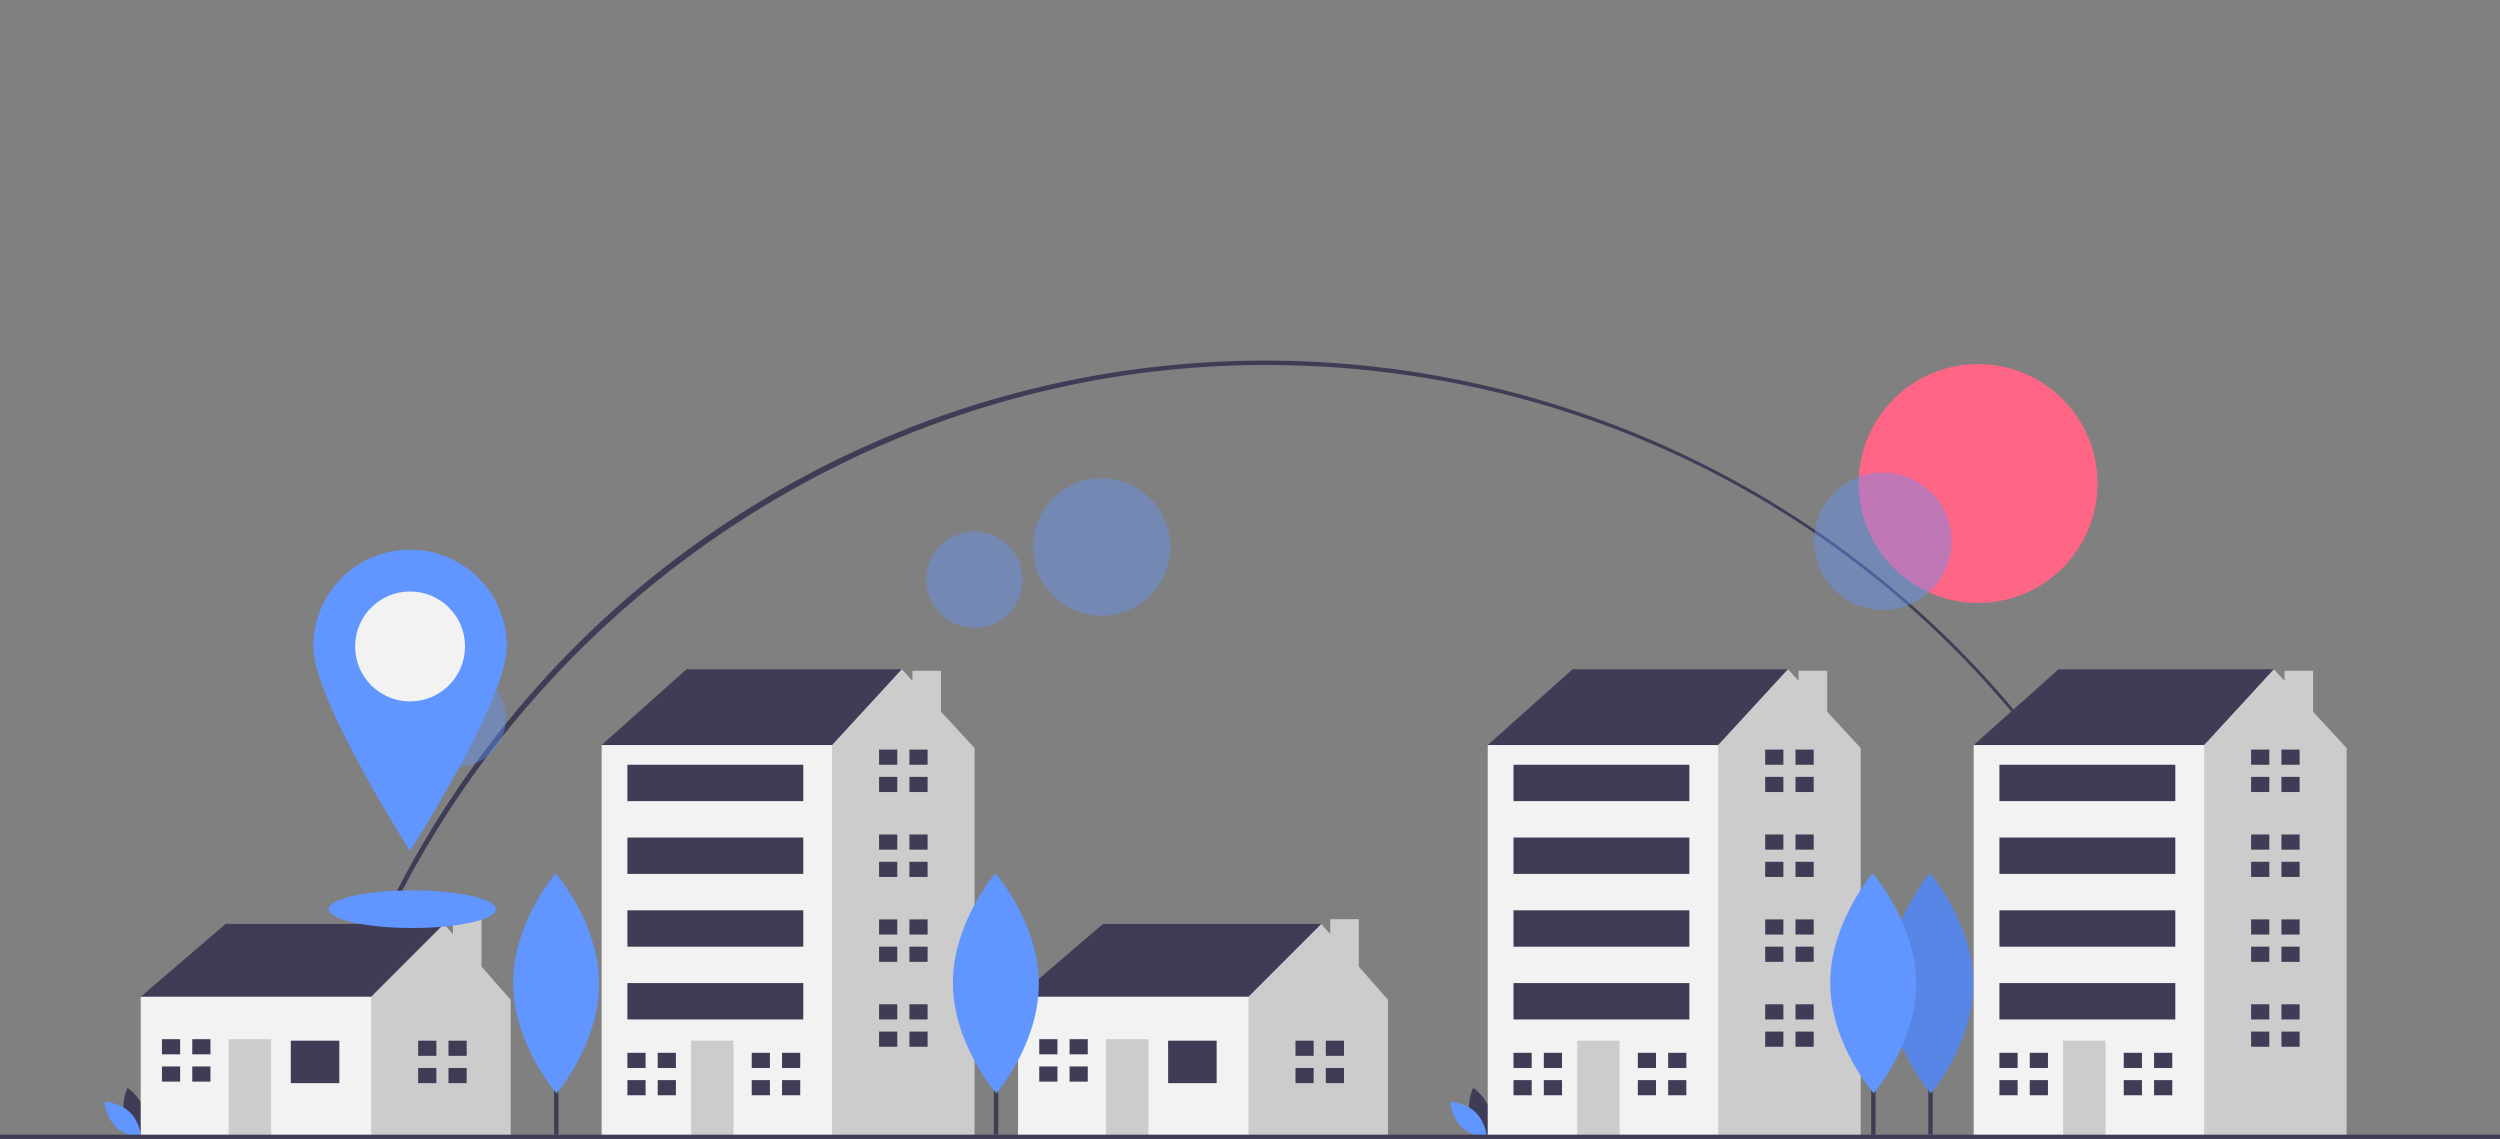 <svg  xmlns="http://www.w3.org/2000/svg" id="el__njH0eE0n" data-name="Layer 1" viewBox="0 0 1137 518">
    <rect x="0" y="0" width="1137" height="518" fill="#808080" stroke="none"/>
    <style>
        @-webkit-keyframes kf_el_HiqEEb6lRl2_an_153ITxFdH{
        0%{-webkit-transform: translate(561.5px, 19px) translate(-561.5px, -19px) translate(-400px, 250px);transform: translate(561.5px, 19px) translate(-561.5px, -19px) translate(-400px, 250px);}
        30%{-webkit-transform: translate(561.5px, 19px) translate(-561.5px, -19px) translate(-280px, 100px);transform: translate(561.5px, 19px) translate(-561.5px, -19px) translate(-280px, 100px);}
        50%{-webkit-transform: translate(561.5px, 19px) translate(-561.5px, -19px) translate(-200px, 50px);transform: translate(561.5px, 19px) translate(-561.5px, -19px) translate(-200px, 50px);}
        100%{-webkit-transform: translate(561.5px, 19px) translate(-561.5px, -19px) translate(0px, 0px);
        transform: translate(561.5px, 19px) translate(-561.5px, -19px) translate(0px, 0px);}}
        @keyframes kf_el_HiqEEb6lRl2_an_153ITxFdH{
        0%{-webkit-transform: translate(561.5px, 19px) translate(-561.5px, -19px) translate(-400px, 250px);transform: translate(561.5px, 19px) translate(-561.5px, -19px) translate(-400px, 250px);}
        30%{-webkit-transform: translate(561.5px, 19px) translate(-561.5px, -19px) translate(-280px, 100px);transform: translate(561.5px, 19px) translate(-561.5px, -19px) translate(-280px, 100px);}
        50%{-webkit-transform: translate(561.5px, 19px) translate(-561.5px, -19px) translate(-200px, 50px);transform: translate(561.5px, 19px) translate(-561.5px, -19px) translate(-200px, 50px);}
        100%{-webkit-transform: translate(561.5px, 19px) translate(-561.5px, -19px) translate(0px, 0px);transform: translate(561.5px, 19px) translate(-561.5px, -19px) translate(0px, 0px);}}
        @-webkit-keyframes kf_el_MSls3I0aZHn_an_AugGLGG3Q{
        0%{-webkit-transform: translate(574px, 190.972px) translate(-574px, -190.972px) translate(-400px, 250px);transform: translate(574px, 190.972px) translate(-574px, -190.972px) translate(-400px, 250px);}
        30%{-webkit-transform: translate(574px, 190.972px) translate(-574px, -190.972px) translate(-280px, 100px);transform: translate(574px, 190.972px) translate(-574px, -190.972px) translate(-280px, 100px);}
        50%{-webkit-transform: translate(574px, 190.972px) translate(-574px, -190.972px) translate(-200px, 50px);transform: translate(574px, 190.972px) translate(-574px, -190.972px) translate(-200px, 50px);}
        100%{-webkit-transform: translate(574px, 190.972px) translate(-574px, -190.972px) translate(0px, 0px);transform: translate(574px, 190.972px) translate(-574px, -190.972px) translate(0px, 0px);}}
        @keyframes kf_el_MSls3I0aZHn_an_AugGLGG3Q{
        0%{-webkit-transform: translate(574px, 190.972px) translate(-574px, -190.972px) translate(-400px, 250px);transform: translate(574px, 190.972px) translate(-574px, -190.972px) translate(-400px, 250px);}
        30%{-webkit-transform: translate(574px, 190.972px) translate(-574px, -190.972px) translate(-280px, 100px);transform: translate(574px, 190.972px) translate(-574px, -190.972px) translate(-280px, 100px);}
        50%{-webkit-transform: translate(574px, 190.972px) translate(-574px, -190.972px) translate(-200px, 50px);transform: translate(574px, 190.972px) translate(-574px, -190.972px) translate(-200px, 50px);}
        100%{-webkit-transform: translate(574px, 190.972px) translate(-574px, -190.972px) translate(0px, 0px);transform: translate(574px, 190.972px) translate(-574px, -190.972px) translate(0px, 0px);}}
        @-webkit-keyframes kf_el__erZ0glGGwz_an_aXkz5rbrG{
        0%{-webkit-transform: translate(549.5px, 154.95px) translate(-549.5px, -154.95px) translate(-400px, 250px);transform: translate(549.5px, 154.95px) translate(-549.5px, -154.95px) translate(-400px, 250px);}
        30%{-webkit-transform: translate(549.5px, 154.95px) translate(-549.5px, -154.95px) translate(-280px, 100px);transform: translate(549.5px, 154.95px) translate(-549.5px, -154.95px) translate(-280px, 100px);}
        50%{-webkit-transform: translate(549.5px, 154.95px) translate(-549.5px, -154.95px) translate(-200px, 50px);transform: translate(549.5px, 154.95px) translate(-549.5px, -154.95px) translate(-200px, 50px);}
        100%{-webkit-transform: translate(549.5px, 154.95px) translate(-549.5px, -154.95px) translate(0px, 0px);transform: translate(549.5px, 154.95px) translate(-549.5px, -154.95px) translate(0px, 0px);}}
        @keyframes kf_el__erZ0glGGwz_an_aXkz5rbrG{
        0%{-webkit-transform: translate(549.5px, 154.95px) translate(-549.5px, -154.95px) translate(-400px, 250px);transform: translate(549.5px, 154.95px) translate(-549.5px, -154.95px) translate(-400px, 250px);}
        30%{-webkit-transform: translate(549.5px, 154.95px) translate(-549.5px, -154.95px) translate(-280px, 100px);transform: translate(549.5px, 154.95px) translate(-549.5px, -154.95px) translate(-280px, 100px);}
        50%{-webkit-transform: translate(549.5px, 154.95px) translate(-549.5px, -154.95px) translate(-200px, 50px);transform: translate(549.5px, 154.95px) translate(-549.5px, -154.95px) translate(-200px, 50px);}
        100%{-webkit-transform: translate(549.5px, 154.95px) translate(-549.5px, -154.95px) translate(0px, 0px);transform: translate(549.5px, 154.95px) translate(-549.5px, -154.95px) translate(0px, 0px);}}
        #el__njH0eE0n *{-webkit-animation-duration: 1s;animation-duration: 1s;-webkit-animation-iteration-count: 1;animation-iteration-count: 1;-webkit-animation-timing-function: cubic-bezier(0, 0, 1, 1);animation-timing-function: cubic-bezier(0, 0, 1, 1);}
        #el_6Qjdn8q4H5{-webkit-transform: translate(-31.5px, -190.972px);transform: translate(-31.5px, -190.972px);fill: #3f3d56;}
        #el_f2Apl-MQv1{fill: #ff6584;}
        #el_TNwPR5RSV8{fill: #3f3d56;}
        #el_RJ7zx0T7ns{-webkit-transform: translate(-31.5px, -190.972px);transform: translate(-31.5px, -190.972px);fill: #6195ff;}
        #el_FfNfywTRP1{-webkit-transform: translate(-31.5px, -190.972px);transform: translate(-31.5px, -190.972px);opacity: 0.1;}
        #el_DFRmCtwhvd{fill: #6195ff;opacity: 0.4;}#el_HkYLKguCCl{fill: #6195ff;opacity: 0.4;}
        #el_tkM4kO3gER{fill: #6195ff;opacity: 0.4;}#el_WtXy3kgNzP{fill: #6195ff;opacity: 0.4;}
        #el_y9fONpLBzU{-webkit-transform: translate(-31.5px, -190.972px);transform: translate(-31.5px, -190.972px);fill: #3f3d56;}
        #el_w_8KZ-xfev{-webkit-transform: translate(-31.5px, -190.972px);transform: translate(-31.5px, -190.972px);fill: #6195ff;}
        #el_EjnlvOW_kq{-webkit-transform: translate(-31.5px, -190.972px);transform: translate(-31.5px, -190.972px);fill: #3f3d56;}
        #el_JXhu3sHdRe{-webkit-transform: translate(-31.5px, -190.972px);transform: translate(-31.5px, -190.972px);fill: #6195ff;}
        #el_64ALAFXvBW{fill: #3f3d56;}
        #el_8qNkGXN09t{fill: #ccc;}
        #el_oJLKRkBTFA2{fill: #f2f2f2;}
        #el_8u39W3b6cuN{fill: #3f3d56;}
        #el_Edgpacyk95f{fill: #ccc;}
        #el_d9CjAkNyY66{fill: #3f3d56;}
        #el_UjoZB_RSaxB{fill: #3f3d56;}
        #el_Z_MLAta2mkB{fill: #3f3d56;}
        #el_C4xd3DkpphO{fill: #3f3d56;}
        #el_v4uXIF_ZYjL{fill: #3f3d56;}
        #el_2nD0tOmByWH{fill: #3f3d56;}
        #el_ll9ReBh3r_C{fill: #3f3d56;}
        #el_VzsZS25NoRb{fill: #3f3d56;}
        #el_5CNDBJZQ4Ws{fill: #3f3d56;}
        #el_YZsSn8cUpy3{fill: #ccc;}
        #el_by4N2NmiB-a{fill: #f2f2f2;}
        #el_M47wga2afHt{fill: #3f3d56;}
        #el_07PgYOL2GkO{fill: #ccc;}
        #el_yNkAJXUM70w{fill: #3f3d56;}
        #el_KFbBNo4taXa{fill: #3f3d56;}
        #el_X7wG5iXRk3F{fill: #3f3d56;}
        #el_3EG7_bj24Cp{fill: #3f3d56;}
        #el_PVAHBt3lkNX{fill: #3f3d56;}
        #el_pxwHxmznspE{fill: #3f3d56;}
        #el_gtRekqmaQbY{fill: #3f3d56;}
        #el_rvY4ekJV2zU{fill: #3f3d56;}
        #el_rfE8sG2Ylwf{fill: #3f3d56;}
        #el_VewI3WApCEC{fill: #ccc;}
        #el_vrOIi8G9aZf{fill: #f2f2f2;}
        #el_marFDvly4Pa{fill: #ccc;}
        #el_JfHENhx6eA_{fill: #3f3d56;}
        #el_qaPuPrfgDNp{fill: #3f3d56;}
        #el_J2WAC1AGbfZ{fill: #3f3d56;}
        #el_xvFHfphGeLU{fill: #3f3d56;}
        #el_4xbgVSYUPmy{fill: #3f3d56;}
        #el_OtSZSmR1JBg{fill: #3f3d56;}
        #el_Y_vf7xJPS0i{fill: #3f3d56;}
        #el_MNs3W04a9W1{fill: #3f3d56;}
        #el_ruNUOQgMjYv{fill: #3f3d56;}
        #el_SnHhn0skmDK{fill: #3f3d56;}
        #el_l-Sbv-y6XU9{fill: #3f3d56;}
        #el_J-91Rr7Dq1D{fill: #3f3d56;}#el_hs3Iyr_P32p{fill: #3f3d56;}#el_WevG401C3fS{fill: #3f3d56;}#el_J2unhts0cnV{fill: #3f3d56;}#el_HHQqDr-cyZ6{fill: #3f3d56;}#el_jjpFR-SFrEc{fill: #3f3d56;}#el_b2jE1f2Szju{fill: #3f3d56;}#el_CewLRYCHi1x{fill: #3f3d56;}#el_nSMtMZsCE0V{fill: #3f3d56;}#el_18lS1HorB8Z{fill: #3f3d56;}#el_uokCx3vPC2M{fill: #3f3d56;}#el_RjF9qjdhU-V{fill: #3f3d56;}#el_iuBCEeAFP2v{fill: #3f3d56;}#el_A3DP4EwfVVk{fill: #3f3d56;}#el_qc-tBM3bOll{fill: #3f3d56;}#el_KKjRv19b9GY{fill: #3f3d56;}#el_1Hlkw1nOXoZ{fill: #3f3d56;}#el_X-sX24B8uxc{fill: #3f3d56;}#el_pSuPF7E7AHp{fill: #ccc;}#el_2Ib6UCYmlDf{fill: #f2f2f2;}#el_RPRyKbisDZm{fill: #ccc;}#el_CTKZkn-QpgT{fill: #3f3d56;}#el_iEDeCryWGJZ{fill: #3f3d56;}#el_e1U7BTyI5zn{fill: #3f3d56;}#el_ewhP0uQaHfC{fill: #3f3d56;}#el_WXQWxLZcRST{fill: #3f3d56;}#el_MHEJ_8izq76{fill: #3f3d56;}#el_uHAxBNmW8Ek{fill: #3f3d56;}#el_d2jFzscwg-M{fill: #3f3d56;}#el_KhbcPrQjdsS{fill: #3f3d56;}#el_c7JZK2KGCbU{fill: #3f3d56;}#el_VA0qONlnrag{fill: #3f3d56;}#el_QuGY_W6GwcC{fill: #3f3d56;}#el_YEkycDRFvP8{fill: #3f3d56;}#el_-ZIhmel39Un{fill: #3f3d56;}#el_o6ZrQprkmor{fill: #3f3d56;}#el_p_-WUDil5MM{fill: #3f3d56;}#el_NzY5CnePwRY{fill: #3f3d56;}#el_2CenodeehxA{fill: #3f3d56;}#el_cgSnVrqRmfB{fill: #3f3d56;}#el_QE5mzHX5e-Y{fill: #3f3d56;}#el_X60nedwT9km{fill: #3f3d56;}#el_clBgZUQlLi6{fill: #3f3d56;}#el_osi4r6m286N{fill: #3f3d56;}#el_nA3EtcwQIWe{fill: #3f3d56;}#el_I_-LqWQIVVc{fill: #3f3d56;}#el_niMXVUeqd3K{fill: #3f3d56;}#el_jDJd1p01NaQ{fill: #3f3d56;}#el_-d9ZswyGvK_{fill: #3f3d56;}#el_kyvwaA4aO2Q{fill: #3f3d56;}#el_6vPbSGjZOs9{fill: #ccc;}#el_9_DJmiXQf5Q{fill: #f2f2f2;}#el_ubkZlrhuBME{fill: #ccc;}#el_pk4vxLcI4p0{fill: #3f3d56;}#el_Bqwd9ABUZyC{fill: #3f3d56;}#el_6VHLPqZYcDF{fill: #3f3d56;}#el_bI4QZwKv2dA{fill: #3f3d56;}#el_vhHHq-scxcA{fill: #3f3d56;}#el_Ob8u2p0dM1f{fill: #3f3d56;}#el_QvYnkc90mWE{fill: #3f3d56;}#el_acmdY78UaXU{fill: #3f3d56;}#el_-LXa6b0i4HL{fill: #3f3d56;}#el_Jq07VUHWCC9{fill: #3f3d56;}#el_0DENHEdWwWk{fill: #3f3d56;}#el_7leNJy6GTwb{fill: #3f3d56;}#el_GJKPX9Z36BN{fill: #3f3d56;}#el_ZXwk9NP96Ih{fill: #3f3d56;}#el_WLDj7ViTw66{fill: #3f3d56;}#el_SIJw6AAhWlS{fill: #3f3d56;}#el_eBFWCNDNWy5{fill: #3f3d56;}#el_frkAqGpqMZG{fill: #3f3d56;}#el_jpgUsH1wMuI{fill: #3f3d56;}#el_NcAMSNA4cNX{fill: #3f3d56;}#el_97c56d4cs8s{fill: #3f3d56;}#el_qt2w13rEk2t{fill: #3f3d56;}#el_C5o0KcoL_G_{fill: #3f3d56;}#el_uqPLXw-LsBw{fill: #3f3d56;}#el_-jb2h25HOH-{fill: #3f3d56;}#el_2W3L0PP_-fP{fill: #3f3d56;}#el_9YGmQ0azzBk{fill: #3f3d56;}#el_7rz5mEizpJU{fill: #3f3d56;}#el_Qgua4zjDV33{fill: #3f3d56;}#el_v0PiSLMfKCV{fill: #3f3d56;}#el_vj-ESMNik-S{-webkit-transform: translate(-31.5px, -190.972px);transform: translate(-31.5px, -190.972px);fill: #6195ff;}#el_4Uhl1wIpK2v{fill: #3f3d56;}#el_5CwGrjWlCBF{-webkit-transform: translate(-31.5px, -190.972px);transform: translate(-31.5px, -190.972px);fill: #6195ff;}#el_6dv4UYdmUk3{fill: #3f3d56;}#el_1cxnvqtp2AE{-webkit-transform: translate(-31.5px, -190.972px);transform: translate(-31.5px, -190.972px);fill: #6195ff;}#el__erZ0glGGwz{fill: #6195ff;}#el_MSls3I0aZHn{-webkit-transform: translate(-31.5px, -190.972px);transform: translate(-31.5px, -190.972px);fill: #6195ff;}#el_HiqEEb6lRl2{fill: #f2f2f2;}
        #el__erZ0glGGwz_an_aXkz5rbrG{-webkit-animation-fill-mode: backwards;animation-fill-mode: backwards;-webkit-transform: translate(549.5px, 154.95px) translate(-549.5px, -154.95px) translate(-400px, 250px);transform: translate(549.5px, 154.95px) translate(-549.5px, -154.95px) translate(-400px, 250px);-webkit-animation-name: kf_el__erZ0glGGwz_an_aXkz5rbrG;animation-name: kf_el__erZ0glGGwz_an_aXkz5rbrG;-webkit-animation-timing-function: cubic-bezier(0, 0, 1, 1);animation-timing-function: cubic-bezier(0, 0, 1, 1);}#el_MSls3I0aZHn_an_AugGLGG3Q{-webkit-animation-fill-mode: backwards;animation-fill-mode: backwards;-webkit-transform: translate(574px, 190.972px) translate(-574px, -190.972px) translate(-400px, 250px);transform: translate(574px, 190.972px) translate(-574px, -190.972px) translate(-400px, 250px);-webkit-animation-name: kf_el_MSls3I0aZHn_an_AugGLGG3Q;animation-name: kf_el_MSls3I0aZHn_an_AugGLGG3Q;-webkit-animation-timing-function: cubic-bezier(0, 0, 1, 1);animation-timing-function: cubic-bezier(0, 0, 1, 1);}
        #el_HiqEEb6lRl2_an_153ITxFdH{-webkit-animation-fill-mode: backwards;animation-fill-mode: backwards;-webkit-transform: translate(561.5px, 19px) translate(-561.5px, -19px) translate(-400px, 250px);transform: translate(561.5px, 19px) translate(-561.5px, -19px) translate(-400px, 250px);-webkit-animation-name: kf_el_HiqEEb6lRl2_an_153ITxFdH;animation-name: kf_el_HiqEEb6lRl2_an_153ITxFdH;-webkit-animation-timing-function: cubic-bezier(0, 0, 1, 1);animation-timing-function: cubic-bezier(0, 0, 1, 1);}
    </style>
    <title>
        best place
    </title>
    <path id="el_6Qjdn8q4H5" d="M175.764,701.583l-1.951-.439c21.756-96.751,76.43-184.609,153.951-247.392A444.114,444.114,0,0,1,1039.919,699.963l-1.949.443C991.916,498.197,814.695,356.972,607,356.972,402.026,356.972,220.666,501.901,175.764,701.583Z"/>
    <circle id="el_f2Apl-MQv1" cx="899.633" cy="219.903" r="54.315"/>
    <rect id="el_TNwPR5RSV8" width="2" height="79" x="877" y="437.057"/>
    <path id="el_RJ7zx0T7ns" d="M928.958,638.096c.127,27.624-19.308,50.108-19.308,50.108s-19.642-22.304-19.769-49.928,19.308-50.108,19.308-50.108S928.83,610.472,928.958,638.096Z"/>
    <path id="el_FfNfywTRP1" d="M928.958,638.096c.127,27.624-19.308,50.108-19.308,50.108s-19.642-22.304-19.769-49.928,19.308-50.108,19.308-50.108S928.83,610.472,928.958,638.096Z"/>
    <circle id="el_DFRmCtwhvd" cx="501.022" cy="248.742" r="31.248"/>
    <circle id="el_HkYLKguCCl" cx="443.19" cy="263.666" r="21.92"/>
    <circle id="el_tkM4kO3gER" cx="208.19" cy="326.666" r="21.92"/>
    <circle id="el_WtXy3kgNzP" cx="856.312" cy="246.171" r="31.248"/>
    <path id="el_y9fONpLBzU" d="M88.131,698.244c1.694,6.262,7.496,10.14,7.496,10.14s3.056-6.274,1.362-12.536-7.496-10.14-7.496-10.14S86.437,691.982,88.131,698.244Z"/>
    <path id="el_w_8KZ-xfev" d="M90.62,696.898c4.648,4.525,5.216,11.481,5.216,11.481s-6.968-.38-11.617-4.905-5.216-11.481-5.216-11.481S85.972,692.374,90.62,696.898Z"/>
    <path id="el_EjnlvOW_kq" d="M700.131,698.244c1.694,6.262,7.496,10.14,7.496,10.14s3.056-6.274,1.362-12.536-7.496-10.14-7.496-10.14S698.437,691.982,700.131,698.244Z"/>
    <path id="el_JXhu3sHdRe" d="M702.62,696.898c4.648,4.525,5.216,11.481,5.216,11.481s-6.968-.38-11.617-4.905-5.216-11.481-5.216-11.481S697.971,692.374,702.62,696.898Z"/>
    <polygon id="el_64ALAFXvBW" points="68.137 460.203 64 453.308 102.614 420.21 201.908 420.21 201.908 429.863 166.052 468.478 124.679 476.752 68.137 460.203"/>
    <polygon id="el_8qNkGXN09t" points="219 439.633 219 418.056 206 418.056 206 424.86 201.908 420.21 168.81 453.308 163.293 458.824 156.398 486.406 168.81 516.745 232.247 516.745 232.247 454.687 219 439.633"/>
    <rect id="el_oJLKRkBTFA2" width="104.81" height="63.438" x="64" y="453.308"/>
    <rect id="el_8u39W3b6cuN" width="22.065" height="19.307" x="132.264" y="473.304"/>
    <rect id="el_Edgpacyk95f" width="19.307" height="44.13" x="103.993" y="472.615"/>
    <polygon id="el_d9CjAkNyY66" points="81.928 479.51 81.928 472.615 73.654 472.615 73.654 479.51 81.238 479.51 81.928 479.51"/>
    <polygon id="el_UjoZB_RSaxB" points="81.238 485.026 73.654 485.026 73.654 491.922 81.928 491.922 81.928 485.026 81.238 485.026"/>
    <rect id="el_Z_MLAta2mkB" width="8.274" height="6.895" x="87.444" y="472.615"/>
    <rect id="el_C4xd3DkpphO" width="8.274" height="6.895" x="87.444" y="485.026"/>
    <polygon id="el_v4uXIF_ZYjL" points="198.46 480.2 198.46 473.304 190.185 473.304 190.185 480.2 197.77 480.2 198.46 480.2"/>
    <polygon id="el_2nD0tOmByWH" points="197.77 485.716 190.185 485.716 190.185 492.611 198.46 492.611 198.46 485.716 197.77 485.716"/>
    <rect id="el_ll9ReBh3r_C" width="8.274" height="6.895" x="203.976" y="473.304"/>
    <rect id="el_VzsZS25NoRb" width="8.274" height="6.895" x="203.976" y="485.716"/>
    <polygon id="el_5CNDBJZQ4Ws" points="467.137 460.203 463 453.308 501.614 420.21 600.908 420.21 600.908 429.863 565.052 468.478 523.679 476.752 467.137 460.203"/>
    <polygon id="el_YZsSn8cUpy3" points="618 439.633 618 418.056 605 418.056 605 424.86 600.908 420.21 567.81 453.308 562.293 458.824 555.398 486.406 567.81 516.745 631.247 516.745 631.247 454.687 618 439.633"/>
    <rect id="el_by4N2NmiB-a" width="104.81" height="63.438" x="463" y="453.308"/>
    <rect id="el_M47wga2afHt" width="22.065" height="19.307" x="531.264" y="473.304"/>
    <rect id="el_07PgYOL2GkO" width="19.307" height="44.13" x="502.993" y="472.615"/>
    <polygon id="el_yNkAJXUM70w" points="480.928 479.51 480.928 472.615 472.654 472.615 472.654 479.51 480.238 479.51 480.928 479.51"/>
    <polygon id="el_KFbBNo4taXa" points="480.238 485.026 472.654 485.026 472.654 491.922 480.928 491.922 480.928 485.026 480.238 485.026"/>
    <rect id="el_X7wG5iXRk3F" width="8.274" height="6.895" x="486.444" y="472.615"/>
    <rect id="el_3EG7_bj24Cp" width="8.274" height="6.895" x="486.444" y="485.026"/>
    <polygon id="el_PVAHBt3lkNX" points="597.46 480.2 597.46 473.304 589.185 473.304 589.185 480.2 596.77 480.2 597.46 480.2"/>
    <polygon id="el_pxwHxmznspE" points="596.77 485.716 589.185 485.716 589.185 492.611 597.46 492.611 597.46 485.716 596.77 485.716"/>
    <rect id="el_gtRekqmaQbY" width="8.274" height="6.895" x="602.976" y="473.304"/>
    <rect id="el_rvY4ekJV2zU" width="8.274" height="6.895" x="602.976" y="485.716"/>
    <polygon id="el_rfE8sG2Ylwf" points="280.515 344.361 273.62 338.844 312.234 304.367 410.148 304.367 410.148 334.707 346.711 377.459 280.515 344.361"/>
    <polygon id="el_VewI3WApCEC" points="428 323.707 428 305.056 415 305.056 415 309.624 410.148 304.367 378.429 338.844 366.018 347.119 346.773 487.722 375.796 516.745 443.246 516.745 443.246 340.223 428 323.707"/>
    <rect id="el_vrOIi8G9aZf" width="104.81" height="177.901" x="273.62" y="338.844"/>
    <rect id="el_marFDvly4Pa" width="19.307" height="43.441" x="314.302" y="473.304"/>
    <polygon id="el_JfHENhx6eA_" points="293.616 485.716 293.616 478.821 285.342 478.821 285.342 485.716 292.927 485.716 293.616 485.716"/>
    <polygon id="el_qaPuPrfgDNp" points="292.927 491.232 285.342 491.232 285.342 498.128 293.616 498.128 293.616 491.232 292.927 491.232"/>
    <rect id="el_J2WAC1AGbfZ" width="8.274" height="6.895" x="299.132" y="478.821"/>
    <rect id="el_xvFHfphGeLU" width="8.274" height="6.895" x="299.132" y="491.232"/>
    <polygon id="el_4xbgVSYUPmy" points="350.158 485.716 350.158 478.821 341.884 478.821 341.884 485.716 349.469 485.716 350.158 485.716"/>
    <polygon id="el_OtSZSmR1JBg" points="349.469 491.232 341.884 491.232 341.884 498.128 350.158 498.128 350.158 491.232 349.469 491.232"/>
    <rect id="el_Y_vf7xJPS0i" width="8.274" height="6.895" x="355.675" y="478.821"/>
    <rect id="el_MNs3W04a9W1" width="8.274" height="6.895" x="355.675" y="491.232"/>
    <polygon id="el_ruNUOQgMjYv" points="408.079 347.808 408.079 340.913 399.805 340.913 399.805 347.808 407.39 347.808 408.079 347.808"/>
    <polygon id="el_SnHhn0skmDK" points="407.39 353.325 399.805 353.325 399.805 360.22 408.079 360.22 408.079 353.325 407.39 353.325"/>
    <rect id="el_l-Sbv-y6XU9" width="8.274" height="6.895" x="413.596" y="340.913"/>
    <rect id="el_J-91Rr7Dq1D" width="8.274" height="6.895" x="413.596" y="353.325"/>
    <polygon id="el_hs3Iyr_P32p" points="408.079 386.423 408.079 379.527 399.805 379.527 399.805 386.423 407.39 386.423 408.079 386.423"/>
    <polygon id="el_WevG401C3fS" points="407.39 391.939 399.805 391.939 399.805 398.834 408.079 398.834 408.079 391.939 407.39 391.939"/>
    <rect id="el_J2unhts0cnV" width="8.274" height="6.895" x="413.596" y="379.527"/>
    <rect id="el_HHQqDr-cyZ6" width="8.274" height="6.895" x="413.596" y="391.939"/>
    <polygon id="el_jjpFR-SFrEc" points="408.079 425.037 408.079 418.141 399.805 418.141 399.805 425.037 407.39 425.037 408.079 425.037"/>
    <polygon id="el_b2jE1f2Szju" points="407.39 430.553 399.805 430.553 399.805 437.448 408.079 437.448 408.079 430.553 407.39 430.553"/>
    <rect id="el_CewLRYCHi1x" width="8.274" height="6.895" x="413.596" y="418.141"/>
    <rect id="el_nSMtMZsCE0V" width="8.274" height="6.895" x="413.596" y="430.553"/>
    <polygon id="el_18lS1HorB8Z" points="408.079 463.651 408.079 456.755 399.805 456.755 399.805 463.651 407.39 463.651 408.079 463.651"/>
    <polygon id="el_uokCx3vPC2M" points="407.39 469.167 399.805 469.167 399.805 476.062 408.079 476.062 408.079 469.167 407.39 469.167"/>
    <rect id="el_RjF9qjdhU-V" width="8.274" height="6.895" x="413.596" y="456.755"/>
    <rect id="el_iuBCEeAFP2v" width="8.274" height="6.895" x="413.596" y="469.167"/>
    <rect id="el_A3DP4EwfVVk" width="79.986" height="16.549" x="285.342" y="347.808"/>
    <rect id="el_qc-tBM3bOll" width="79.986" height="16.549" x="285.342" y="380.906"/>
    <rect id="el_KKjRv19b9GY" width="79.986" height="16.549" x="285.342" y="414.004"/>
    <rect id="el_1Hlkw1nOXoZ" width="79.986" height="16.549" x="285.342" y="447.102"/>
    <polygon id="el_X-sX24B8uxc" points="683.515 344.361 676.62 338.844 715.234 304.367 813.148 304.367 813.148 334.707 749.711 377.459 683.515 344.361"/>
    <polygon id="el_pSuPF7E7AHp" points="831 323.707 831 305.056 818 305.056 818 309.624 813.148 304.367 781.429 338.844 769.018 347.119 749.773 487.722 778.796 516.745 846.246 516.745 846.246 340.223 831 323.707"/>
    <rect id="el_2Ib6UCYmlDf" width="104.81" height="177.901" x="676.62" y="338.844"/>
    <rect id="el_RPRyKbisDZm" width="19.307" height="43.441" x="717.302" y="473.304"/>
    <polygon id="el_CTKZkn-QpgT" points="696.616 485.716 696.616 478.821 688.342 478.821 688.342 485.716 695.927 485.716 696.616 485.716"/>
    <polygon id="el_iEDeCryWGJZ" points="695.927 491.232 688.342 491.232 688.342 498.128 696.616 498.128 696.616 491.232 695.927 491.232"/>
    <rect id="el_e1U7BTyI5zn" width="8.274" height="6.895" x="702.132" y="478.821"/>
    <rect id="el_ewhP0uQaHfC" width="8.274" height="6.895" x="702.132" y="491.232"/>
    <polygon id="el_WXQWxLZcRST" points="753.158 485.716 753.158 478.821 744.884 478.821 744.884 485.716 752.469 485.716 753.158 485.716"/>
    <polygon id="el_MHEJ_8izq76" points="752.469 491.232 744.884 491.232 744.884 498.128 753.158 498.128 753.158 491.232 752.469 491.232"/>
    <rect id="el_uHAxBNmW8Ek" width="8.274" height="6.895" x="758.675" y="478.821"/>
    <rect id="el_d2jFzscwg-M" width="8.274" height="6.895" x="758.675" y="491.232"/>
    <polygon id="el_KhbcPrQjdsS" points="811.079 347.808 811.079 340.913 802.805 340.913 802.805 347.808 810.39 347.808 811.079 347.808"/>
    <polygon id="el_c7JZK2KGCbU" points="810.39 353.325 802.805 353.325 802.805 360.22 811.079 360.22 811.079 353.325 810.39 353.325"/>
    <rect id="el_VA0qONlnrag" width="8.274" height="6.895" x="816.596" y="340.913"/>
    <rect id="el_QuGY_W6GwcC" width="8.274" height="6.895" x="816.596" y="353.325"/>
    <polygon id="el_YEkycDRFvP8" points="811.079 386.423 811.079 379.527 802.805 379.527 802.805 386.423 810.39 386.423 811.079 386.423"/>
    <polygon id="el_-ZIhmel39Un" points="810.39 391.939 802.805 391.939 802.805 398.834 811.079 398.834 811.079 391.939 810.39 391.939"/>
    <rect id="el_o6ZrQprkmor" width="8.274" height="6.895" x="816.596" y="379.527"/>
    <rect id="el_p_-WUDil5MM" width="8.274" height="6.895" x="816.596" y="391.939"/>
    <polygon id="el_NzY5CnePwRY" points="811.079 425.037 811.079 418.141 802.805 418.141 802.805 425.037 810.39 425.037 811.079 425.037"/>
    <polygon id="el_2CenodeehxA" points="810.39 430.553 802.805 430.553 802.805 437.448 811.079 437.448 811.079 430.553 810.39 430.553"/>
    <rect id="el_cgSnVrqRmfB" width="8.274" height="6.895" x="816.596" y="418.141"/>
    <rect id="el_QE5mzHX5e-Y" width="8.274" height="6.895" x="816.596" y="430.553"/>
    <polygon id="el_X60nedwT9km" points="811.079 463.651 811.079 456.755 802.805 456.755 802.805 463.651 810.39 463.651 811.079 463.651"/>
    <polygon id="el_clBgZUQlLi6" points="810.39 469.167 802.805 469.167 802.805 476.062 811.079 476.062 811.079 469.167 810.39 469.167"/>
    <rect id="el_osi4r6m286N" width="8.274" height="6.895" x="816.596" y="456.755"/>
    <rect id="el_nA3EtcwQIWe" width="8.274" height="6.895" x="816.596" y="469.167"/>
    <rect id="el_I_-LqWQIVVc" width="79.986" height="16.549" x="688.342" y="347.808"/>
    <rect id="el_niMXVUeqd3K" width="79.986" height="16.549" x="688.342" y="380.906"/>
    <rect id="el_jDJd1p01NaQ" width="79.986" height="16.549" x="688.342" y="414.004"/>
    <rect id="el_-d9ZswyGvK_" width="79.986" height="16.549" x="688.342" y="447.102"/>
    <polygon id="el_kyvwaA4aO2Q" points="904.515 344.361 897.62 338.844 936.234 304.367 1034.148 304.367 1034.148 334.707 970.711 377.459 904.515 344.361"/>
    <polygon id="el_6vPbSGjZOs9" points="1052 323.707 1052 305.056 1039 305.056 1039 309.624 1034.148 304.367 1002.429 338.844 990.018 347.119 970.773 487.722 999.796 516.745 1067.246 516.745 1067.246 340.223 1052 323.707"/>
    <rect id="el_9_DJmiXQf5Q" width="104.81" height="177.901" x="897.62" y="338.844"/>
    <rect id="el_ubkZlrhuBME" width="19.307" height="43.441" x="938.302" y="473.304"/>
    <polygon id="el_pk4vxLcI4p0" points="917.616 485.716 917.616 478.821 909.342 478.821 909.342 485.716 916.927 485.716 917.616 485.716"/>
    <polygon id="el_Bqwd9ABUZyC" points="916.927 491.232 909.342 491.232 909.342 498.128 917.616 498.128 917.616 491.232 916.927 491.232"/>
    <rect id="el_6VHLPqZYcDF" width="8.274" height="6.895" x="923.132" y="478.821"/>
    <rect id="el_bI4QZwKv2dA" width="8.274" height="6.895" x="923.132" y="491.232"/>
    <polygon id="el_vhHHq-scxcA" points="974.158 485.716 974.158 478.821 965.884 478.821 965.884 485.716 973.469 485.716 974.158 485.716"/>
    <polygon id="el_Ob8u2p0dM1f" points="973.469 491.232 965.884 491.232 965.884 498.128 974.158 498.128 974.158 491.232 973.469 491.232"/>
    <rect id="el_QvYnkc90mWE" width="8.274" height="6.895" x="979.675" y="478.821"/>
    <rect id="el_acmdY78UaXU" width="8.274" height="6.895" x="979.675" y="491.232"/>
    <polygon id="el_-LXa6b0i4HL" points="1032.079 347.808 1032.079 340.913 1023.805 340.913 1023.805 347.808 1031.39 347.808 1032.079 347.808"/>
    <polygon id="el_Jq07VUHWCC9" points="1031.39 353.325 1023.805 353.325 1023.805 360.22 1032.079 360.22 1032.079 353.325 1031.39 353.325"/>
    <rect id="el_0DENHEdWwWk" width="8.274" height="6.895" x="1037.596" y="340.913"/>
    <rect id="el_7leNJy6GTwb" width="8.274" height="6.895" x="1037.596" y="353.325"/>
    <polygon id="el_GJKPX9Z36BN" points="1032.079 386.423 1032.079 379.527 1023.805 379.527 1023.805 386.423 1031.39 386.423 1032.079 386.423"/>
    <polygon id="el_ZXwk9NP96Ih" points="1031.39 391.939 1023.805 391.939 1023.805 398.834 1032.079 398.834 1032.079 391.939 1031.39 391.939"/>
    <rect id="el_WLDj7ViTw66" width="8.274" height="6.895" x="1037.596" y="379.527"/>
    <rect id="el_SIJw6AAhWlS" width="8.274" height="6.895" x="1037.596" y="391.939"/>
    <polygon id="el_eBFWCNDNWy5" points="1032.079 425.037 1032.079 418.141 1023.805 418.141 1023.805 425.037 1031.39 425.037 1032.079 425.037"/>
    <polygon id="el_frkAqGpqMZG" points="1031.39 430.553 1023.805 430.553 1023.805 437.448 1032.079 437.448 1032.079 430.553 1031.39 430.553"/>
    <rect id="el_jpgUsH1wMuI" width="8.274" height="6.895" x="1037.596" y="418.141"/>
    <rect id="el_NcAMSNA4cNX" width="8.274" height="6.895" x="1037.596" y="430.553"/>
    <polygon id="el_97c56d4cs8s" points="1032.079 463.651 1032.079 456.755 1023.805 456.755 1023.805 463.651 1031.39 463.651 1032.079 463.651"/>
    <polygon id="el_qt2w13rEk2t" points="1031.39 469.167 1023.805 469.167 1023.805 476.062 1032.079 476.062 1032.079 469.167 1031.39 469.167"/>
    <rect id="el_C5o0KcoL_G_" width="8.274" height="6.895" x="1037.596" y="456.755"/>
    <rect id="el_uqPLXw-LsBw" width="8.274" height="6.895" x="1037.596" y="469.167"/>
    <rect id="el_-jb2h25HOH-" width="79.986" height="16.549" x="909.342" y="347.808"/>
    <rect id="el_2W3L0PP_-fP" width="79.986" height="16.549" x="909.342" y="380.906"/>
    <rect id="el_9YGmQ0azzBk" width="79.986" height="16.549" x="909.342" y="414.004"/>
    <rect id="el_7rz5mEizpJU" width="79.986" height="16.549" x="909.342" y="447.102"/>
    <rect id="el_Qgua4zjDV33" width="1137" height="2" y="516.057"/>
    <rect id="el_v0PiSLMfKCV" width="2" height="79" x="252" y="437.057"/>
    <path id="el_vj-ESMNik-S" d="M303.958,638.096c.127,27.624-19.308,50.108-19.308,50.108s-19.642-22.304-19.769-49.928,19.308-50.108,19.308-50.108S303.83,610.472,303.958,638.096Z"/>
    <rect id="el_4Uhl1wIpK2v" width="2" height="79" x="452" y="437.057"/>
    <path id="el_5CwGrjWlCBF" d="M503.958,638.096c.127,27.624-19.308,50.108-19.308,50.108s-19.642-22.304-19.769-49.928,19.308-50.108,19.308-50.108S503.83,610.472,503.958,638.096Z"/>
    <rect id="el_6dv4UYdmUk3" width="2" height="79" x="851" y="437.057"/>
    <path id="el_1cxnvqtp2AE" d="M902.958,638.096c.127,27.624-19.308,50.108-19.308,50.108s-19.642-22.304-19.769-49.928,19.308-50.108,19.308-50.108S902.83,610.472,902.958,638.096Z"/>
    <g id="el__erZ0glGGwz_an_aXkz5rbrG" data-animator-group="true" data-animator-type="0">
        <ellipse id="el__erZ0glGGwz" cx="587.5" cy="163.5" rx="38" ry="8.55"/>
    </g>
    <g id="el_MSls3I0aZHn_an_AugGLGG3Q" data-animator-group="true" data-animator-type="0">
        <path id="el_MSls3I0aZHn" d="M662,234.972c0,24.301-44,93-44,93s-44-68.699-44-93a44,44,0,0,1,88,0Z"/>
    </g>
    <g id="el_HiqEEb6lRl2_an_153ITxFdH" data-animator-group="true" data-animator-type="0">
        <circle id="el_HiqEEb6lRl2" cx="586.5" cy="44" r="25"/>
    </g>
</svg>
